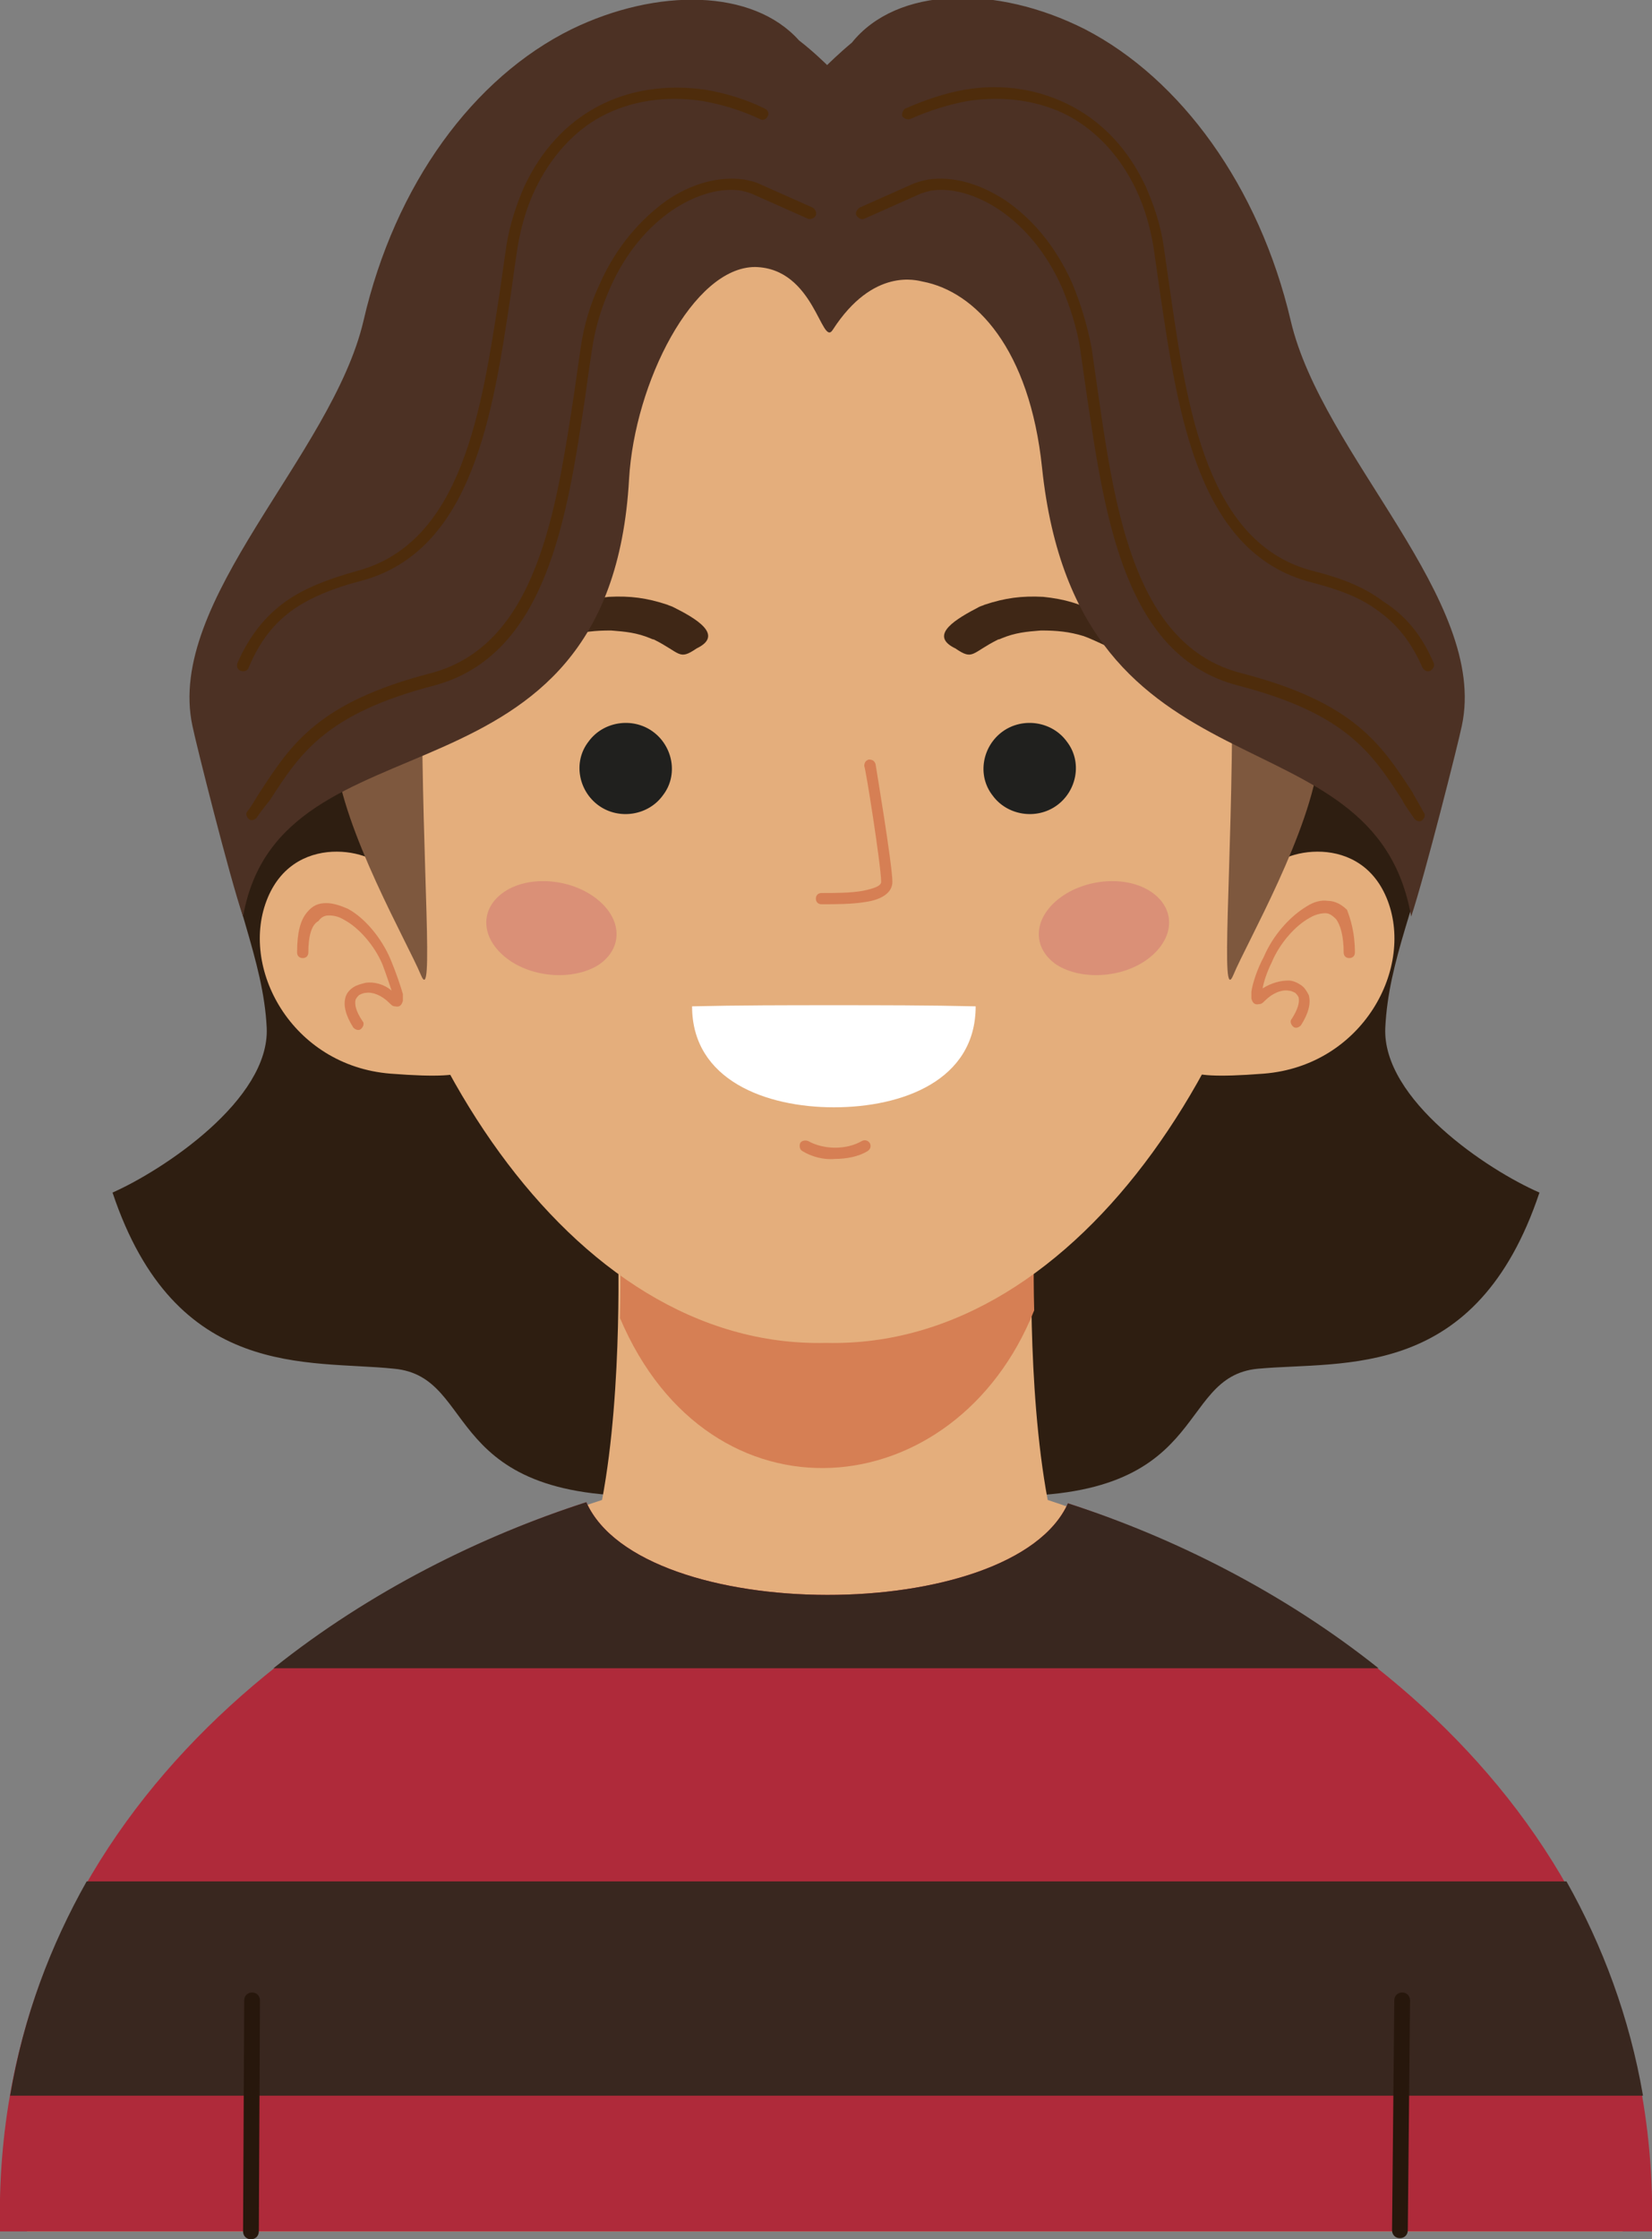 <svg width="231" height="313" viewBox="0 0 231 313" fill="none" xmlns="http://www.w3.org/2000/svg">
<rect x="0" y="0" width="231" height="313" fill="#808080" stroke="none"/>
<g clip-path="url(#clip0_134_287)">
<path fill-rule="evenodd" clip-rule="evenodd" d="M29.111 108.672C32.415 125.921 36.821 134.075 37.293 143.641C37.765 153.677 22.816 163.556 15.735 166.693C24.547 193.037 43.115 190.058 55.075 191.312C67.191 192.41 61.212 210.444 93.155 209.032L108.419 100.047L29.111 108.672ZM126.357 111.181L137.844 209.032C169.788 210.444 163.966 192.41 175.925 191.312C188.041 190.215 206.452 193.037 215.264 166.693C208.026 163.556 193.234 153.677 193.706 143.641C194.178 134.075 198.112 126.705 201.574 111.337L182.691 103.654L126.357 111.181Z" fill="#2E1E11"/>
<path fill-rule="evenodd" clip-rule="evenodd" d="M53.973 122.158C53.658 119.178 41.542 115.729 37.45 125.451C33.359 135.173 40.755 148.973 54.602 150.071C68.45 151.168 64.358 148.659 64.358 148.659L53.973 122.158Z" fill="#E4AE7C"/>
<path fill-rule="evenodd" clip-rule="evenodd" d="M177.341 122.158C177.655 119.178 189.772 115.729 193.863 125.451C197.954 135.173 190.559 148.973 176.711 150.071C162.864 151.168 166.955 148.659 166.955 148.659L177.341 122.158Z" fill="#E4AE7C"/>
<path fill-rule="evenodd" clip-rule="evenodd" d="M115.5 311.902H3.776C2.518 254.979 46.42 221.891 84.186 209.66C87.176 193.821 86.389 173.122 86.389 173.122H115.343H144.296C144.296 173.122 143.509 193.665 146.499 209.66C184.265 222.048 228.167 254.979 226.909 311.902H115.5Z" fill="#E4AE7C"/>
<path fill-rule="evenodd" clip-rule="evenodd" d="M144.61 173.122C144.61 173.122 144.453 177.199 144.61 183.158C133.596 210.757 99.292 213.894 86.703 184.256C86.861 177.67 86.703 173.122 86.703 173.122C105.901 173.122 125.256 173.122 144.61 173.122Z" fill="#D67F54"/>
<path fill-rule="evenodd" clip-rule="evenodd" d="M231 311.902C232.259 255.763 188.041 222.832 149.331 210.13C141.621 227.223 89.693 227.223 81.983 209.974C43.273 222.519 -1.259 255.606 -0 311.902H231Z" fill="#AF2A3A"/>
<path fill-rule="evenodd" clip-rule="evenodd" d="M229.741 292.928C227.853 281.951 224.076 271.915 219.041 262.977H12.116C7.081 271.915 3.304 281.794 1.416 292.928H229.741Z" fill="#39271F"/>
<path fill-rule="evenodd" clip-rule="evenodd" d="M192.762 233.182C179.386 222.519 163.966 214.835 149.331 210.13C141.621 227.223 89.693 227.223 81.983 209.974C67.348 214.678 51.77 222.362 38.237 233.182H192.762Z" fill="#39271F"/>
<path fill-rule="evenodd" clip-rule="evenodd" d="M115.5 187.706C43.43 189.431 7.081 12.388 115.5 16.936C223.919 12.388 187.569 189.431 115.5 187.706Z" fill="#E4AE7C"/>
<path fill-rule="evenodd" clip-rule="evenodd" d="M91.267 102.243C94.099 104.281 94.886 108.359 92.683 111.181C90.638 114.004 86.546 114.631 83.714 112.593C80.881 110.554 80.095 106.477 82.298 103.654C84.343 100.831 88.435 100.204 91.267 102.243Z" fill="#20201E"/>
<path fill-rule="evenodd" clip-rule="evenodd" d="M140.205 102.243C137.373 104.281 136.586 108.359 138.789 111.181C140.835 114.004 144.926 114.631 147.758 112.593C150.591 110.554 151.377 106.477 149.174 103.654C147.129 100.831 143.038 100.204 140.205 102.243Z" fill="#20201E"/>
<path fill-rule="evenodd" clip-rule="evenodd" d="M83.399 125.607C87.019 128.43 87.176 132.507 83.714 134.859C80.252 137.054 74.43 136.741 70.811 133.918C67.192 131.096 67.034 127.018 70.496 124.666C73.958 122.314 79.78 122.784 83.399 125.607Z" fill="#DA9077"/>
<path fill-rule="evenodd" clip-rule="evenodd" d="M148.073 125.607C144.453 128.43 144.296 132.507 147.758 134.859C151.22 137.054 157.042 136.741 160.661 133.918C164.28 131.096 164.438 127.018 160.976 124.666C157.514 122.314 151.692 122.784 148.073 125.607Z" fill="#DA9077"/>
<path fill-rule="evenodd" clip-rule="evenodd" d="M94.099 84.836C93.785 84.679 93.627 84.679 93.313 84.522C90.48 83.581 88.12 83.267 85.13 83.424C82.14 83.738 79.937 84.365 77.42 85.776C76.318 86.561 71.755 90.167 73.014 91.579C73.486 91.735 78.049 89.383 79.465 88.913C81.511 88.285 83.242 88.129 85.445 88.129C87.49 88.285 89.064 88.442 90.952 89.226C90.952 89.226 91.267 89.383 91.424 89.383C95.201 91.265 94.886 92.363 97.404 90.638C101.338 88.756 97.247 86.404 94.099 84.836Z" fill="#3F2716"/>
<path fill-rule="evenodd" clip-rule="evenodd" d="M136.901 84.836C137.215 84.679 137.373 84.679 137.687 84.522C140.52 83.581 142.88 83.267 145.87 83.424C148.86 83.738 151.063 84.365 153.581 85.776C154.682 86.561 159.245 90.167 157.987 91.579C157.514 91.735 152.951 89.383 151.535 88.913C149.489 88.285 147.758 88.129 145.555 88.129C143.51 88.285 141.936 88.442 140.048 89.226C140.048 89.226 139.733 89.383 139.576 89.383C135.799 91.265 136.114 92.363 133.596 90.638C129.662 88.756 133.911 86.404 136.901 84.836Z" fill="#3F2716"/>
<path fill-rule="evenodd" clip-rule="evenodd" d="M96.774 140.662C103.383 140.505 109.992 140.505 116.601 140.505C123.21 140.505 129.819 140.505 136.428 140.662C136.428 151.011 126.2 154.775 116.601 154.775C107.16 154.775 96.774 151.011 96.774 140.662Z" fill="white"/>
<path fill-rule="evenodd" clip-rule="evenodd" d="M112.195 160.891C111.88 160.734 111.723 160.264 111.88 159.793C112.037 159.48 112.51 159.323 112.982 159.48C114.083 160.107 115.499 160.42 116.758 160.42C118.174 160.42 119.433 160.107 120.535 159.48C120.849 159.323 121.322 159.323 121.636 159.793C121.794 160.107 121.794 160.577 121.322 160.891C120.063 161.675 118.332 161.989 116.758 161.989C115.185 162.145 113.454 161.675 112.195 160.891Z" fill="#D67F54"/>
<path fill-rule="evenodd" clip-rule="evenodd" d="M114.871 126.392C114.399 126.392 114.084 126.078 114.084 125.608C114.084 125.138 114.399 124.824 114.871 124.824C116.759 124.824 118.962 124.824 120.693 124.51C122.109 124.197 123.211 123.883 123.211 123.256C123.211 121.06 121.008 107.104 120.85 107.104C120.85 106.634 121.008 106.32 121.48 106.163C121.952 106.163 122.267 106.32 122.424 106.79C122.424 106.79 124.784 120.904 124.784 123.256C124.784 124.824 123.211 125.765 121.008 126.078C119.119 126.392 116.916 126.392 114.871 126.392Z" fill="#D67F54"/>
<path fill-rule="evenodd" clip-rule="evenodd" d="M189.457 133.134C189.457 133.605 189.143 133.918 188.671 133.918C188.198 133.918 187.884 133.605 187.884 133.134C187.884 130.782 187.412 129.214 186.782 128.43C186.31 127.959 185.838 127.646 185.366 127.646C184.737 127.646 183.95 127.803 183.163 128.273C181.117 129.371 178.914 131.88 177.813 134.546C177.183 135.8 176.711 137.211 176.554 138.152C177.813 137.368 179.072 137.055 180.173 137.055C180.803 137.055 181.432 137.368 181.904 137.682C182.376 137.995 182.691 138.466 183.006 139.093C183.32 140.191 183.006 141.602 181.904 143.327C181.589 143.641 181.117 143.798 180.803 143.484C180.488 143.17 180.331 142.7 180.645 142.386C181.432 141.132 181.747 140.191 181.589 139.407C181.432 139.093 181.275 138.936 181.117 138.78C180.803 138.623 180.488 138.466 180.173 138.466C179.229 138.309 177.97 138.78 176.869 139.877C176.554 140.191 176.397 140.348 176.082 140.348C175.453 140.504 175.138 140.191 174.98 139.564C174.98 139.407 174.98 139.093 174.98 138.623C175.138 137.525 175.767 135.486 176.711 133.762C177.97 130.782 180.331 128.116 182.691 126.705C183.635 126.078 184.737 125.764 185.681 125.921C186.625 125.921 187.569 126.391 188.356 127.175C188.828 128.43 189.457 130.312 189.457 133.134Z" fill="#D67F54"/>
<path fill-rule="evenodd" clip-rule="evenodd" d="M43.116 133.134C43.116 133.605 42.801 133.918 42.329 133.918C41.857 133.918 41.542 133.605 41.542 133.134C41.542 130.312 42.014 128.587 42.958 127.489C43.745 126.548 44.532 126.234 45.633 126.234C46.577 126.234 47.522 126.548 48.623 127.018C50.983 128.273 53.344 131.096 54.603 134.075C55.389 135.957 56.019 137.839 56.334 138.936C56.334 139.25 56.334 139.564 56.334 139.877C56.176 140.504 55.861 140.818 55.232 140.661C54.917 140.661 54.76 140.504 54.445 140.191C53.344 139.093 52.085 138.623 51.141 138.779C50.826 138.779 50.511 138.936 50.197 139.093C50.039 139.25 49.882 139.407 49.725 139.72C49.567 140.348 49.725 141.288 50.669 142.7C50.983 143.013 50.826 143.484 50.511 143.797C50.197 144.111 49.725 143.954 49.41 143.641C48.308 141.916 47.994 140.504 48.308 139.407C48.466 138.779 48.938 138.309 49.41 137.995C49.882 137.682 50.511 137.525 51.141 137.368C52.242 137.211 53.658 137.525 54.76 138.466C54.445 137.525 53.973 136.114 53.501 134.859C52.4 132.193 50.197 129.684 48.151 128.587C47.364 128.116 46.735 127.959 45.948 127.959C45.319 127.959 44.846 128.273 44.532 128.743C43.588 129.214 43.116 130.782 43.116 133.134Z" fill="#D67F54"/>
<path fill-rule="evenodd" clip-rule="evenodd" d="M34.147 279.599C34.147 278.971 34.619 278.501 35.248 278.501C35.877 278.501 36.35 278.971 36.35 279.599L36.192 311.902C36.192 312.53 35.72 313 35.091 313C34.461 313 33.989 312.53 33.989 311.902L34.147 279.599Z" fill="#27170C"/>
<path fill-rule="evenodd" clip-rule="evenodd" d="M194.965 279.599C194.965 278.971 195.437 278.501 196.067 278.501C196.696 278.501 197.168 278.971 197.168 279.599L196.853 311.745C196.853 312.373 196.381 312.843 195.752 312.843C195.122 312.843 194.65 312.373 194.65 311.745L194.965 279.599Z" fill="#27170C"/>
<path fill-rule="evenodd" clip-rule="evenodd" d="M46.892 105.849C47.993 116.199 56.962 131.724 58.851 136.271C60.739 140.819 59.008 121.688 59.008 97.225C59.008 72.762 46.892 105.849 46.892 105.849Z" fill="#7E583E"/>
<path fill-rule="evenodd" clip-rule="evenodd" d="M184.422 105.849C183.321 116.199 174.351 131.724 172.463 136.271C170.575 140.819 172.306 121.688 172.306 97.225C172.306 72.762 184.422 105.849 184.422 105.849Z" fill="#7E583E"/>
<path fill-rule="evenodd" clip-rule="evenodd" d="M105.586 37.322C96.931 37.322 88.749 53.473 87.962 66.959C85.287 114.944 39.181 98.479 33.989 128.117C32.1 122.628 27.38 103.81 26.907 101.458C23.131 83.895 46.42 63.666 50.826 44.849C55.232 25.717 66.247 10.82 79.937 4.077C91.896 -1.725 105.271 -1.568 111.723 5.645C113.769 7.213 115.657 9.095 115.657 9.095C115.657 9.095 117.23 7.527 119.119 5.959C125.413 -1.882 139.26 -2.196 151.692 4.077C165.067 10.977 176.082 26.031 180.488 44.849C184.894 63.666 208.183 83.895 204.406 101.458C203.934 103.81 199.213 122.471 197.325 128.117C192.132 98.322 150.747 113.219 145.712 65.391C143.981 48.769 136.428 40.771 129.032 39.36C128.245 39.203 122.108 37.322 116.444 46.103C114.87 48.612 113.926 37.478 105.586 37.322Z" fill="#4C3124"/>
<path fill-rule="evenodd" clip-rule="evenodd" d="M35.877 114.317C35.562 114.63 35.09 114.787 34.775 114.473C34.461 114.16 34.303 113.689 34.618 113.376C35.247 112.592 35.719 111.651 36.349 110.71C40.755 103.967 44.531 98.165 60.267 94.088C75.059 90.167 77.734 71.506 80.251 55.198C80.566 53.002 80.881 50.807 81.195 48.612C81.668 45.319 82.612 42.339 83.871 39.673C86.231 34.342 89.693 30.578 93.155 28.069C96.774 25.56 100.708 24.619 104.012 25.09C104.799 25.246 105.586 25.403 106.215 25.717L113.611 29.01C113.926 29.167 114.24 29.637 114.083 30.108C113.926 30.421 113.454 30.735 112.982 30.578L105.586 27.285C104.956 26.971 104.327 26.814 103.698 26.658C100.865 26.187 97.403 27.128 94.099 29.323C90.637 31.676 87.49 35.282 85.287 40.3C84.185 42.809 83.241 45.632 82.769 48.925C82.454 50.964 82.14 53.159 81.825 55.511C79.307 72.29 76.475 91.579 60.739 95.812C45.633 99.733 42.014 105.221 37.765 111.807C37.136 112.592 36.506 113.376 35.877 114.317Z" fill="#4E2C0B"/>
<path fill-rule="evenodd" clip-rule="evenodd" d="M34.775 93.304C34.618 93.775 34.146 93.931 33.674 93.775C33.202 93.618 33.044 93.147 33.202 92.677C34.932 88.756 37.136 86.091 39.968 84.052C42.643 82.17 45.947 80.916 49.881 79.818C64.673 75.898 67.348 57.237 69.866 40.928C70.18 38.733 70.495 36.538 70.81 34.342C71.282 31.363 72.226 28.54 73.328 26.031C75.688 21.013 79.15 17.249 83.556 14.897C87.962 12.545 93.155 11.761 98.662 12.545C101.337 13.015 104.17 13.8 107.002 15.211C107.317 15.368 107.631 15.838 107.317 16.308C107.159 16.622 106.687 16.936 106.215 16.622C103.54 15.368 100.865 14.584 98.19 14.113C92.997 13.329 88.119 14.113 84.028 16.308C80.251 18.347 76.947 21.954 74.744 26.658C73.642 29.01 72.856 31.676 72.383 34.499C72.069 36.538 71.754 38.733 71.439 41.085C68.922 57.864 66.089 77.152 50.353 81.229C46.734 82.17 43.587 83.425 41.069 85.15C38.394 87.031 36.349 89.54 34.775 93.304Z" fill="#4E2C0B"/>
<path fill-rule="evenodd" clip-rule="evenodd" d="M199.056 113.532C199.371 113.846 199.214 114.316 198.899 114.63C198.584 114.944 198.112 114.787 197.798 114.473C197.168 113.532 196.539 112.748 196.067 111.807C191.818 105.221 188.199 99.733 173.092 95.812C157.357 91.735 154.524 72.447 152.007 55.511C151.692 53.316 151.377 51.121 151.062 48.925C150.59 45.789 149.646 42.966 148.545 40.3C146.342 35.282 143.195 31.676 139.733 29.323C136.428 27.128 132.966 26.187 130.134 26.658C129.505 26.814 128.875 26.971 128.246 27.285L120.85 30.578C120.535 30.735 120.063 30.578 119.748 30.108C119.591 29.794 119.748 29.323 120.221 29.01L127.616 25.717C128.403 25.403 129.033 25.246 129.819 25.09C133.124 24.619 136.9 25.56 140.677 28.069C144.296 30.578 147.601 34.342 149.961 39.673C151.063 42.339 152.007 45.319 152.636 48.612C152.951 50.807 153.265 53.002 153.58 55.198C155.941 71.506 158.773 90.324 173.565 94.088C189.3 98.165 193.077 103.967 197.483 110.71C197.955 111.651 198.584 112.592 199.056 113.532Z" fill="#4E2C0B"/>
<path fill-rule="evenodd" clip-rule="evenodd" d="M200.473 92.677C200.63 92.99 200.473 93.461 200.001 93.775C199.529 93.931 199.214 93.775 198.899 93.304C197.326 89.697 195.28 87.188 192.605 85.307C190.087 83.425 186.94 82.327 183.321 81.386C167.585 77.309 164.753 58.021 162.235 41.085C161.92 38.89 161.606 36.694 161.291 34.499C160.819 31.676 160.032 29.011 158.931 26.658C156.728 21.954 153.423 18.347 149.332 16.152C145.398 14.113 140.52 13.329 135.327 14.113C132.809 14.584 130.134 15.368 127.302 16.622C126.987 16.779 126.515 16.622 126.2 16.309C126.043 15.995 126.2 15.525 126.515 15.211C129.348 13.956 132.18 13.016 134.855 12.545C140.363 11.604 145.555 12.545 149.961 14.897C154.367 17.25 157.829 21.013 160.19 26.031C161.291 28.54 162.235 31.206 162.707 34.342C163.022 36.538 163.337 38.733 163.651 40.928C166.012 57.237 168.844 76.055 183.636 79.818C187.412 80.759 190.717 82.013 193.392 84.052C196.382 85.934 198.742 88.6 200.473 92.677Z" fill="#4E2C0B"/>
</g>
<defs>
<clipPath id="clip0_134_287">
<rect width="231" height="313" fill="white"/>
</clipPath>
</defs>
</svg>
